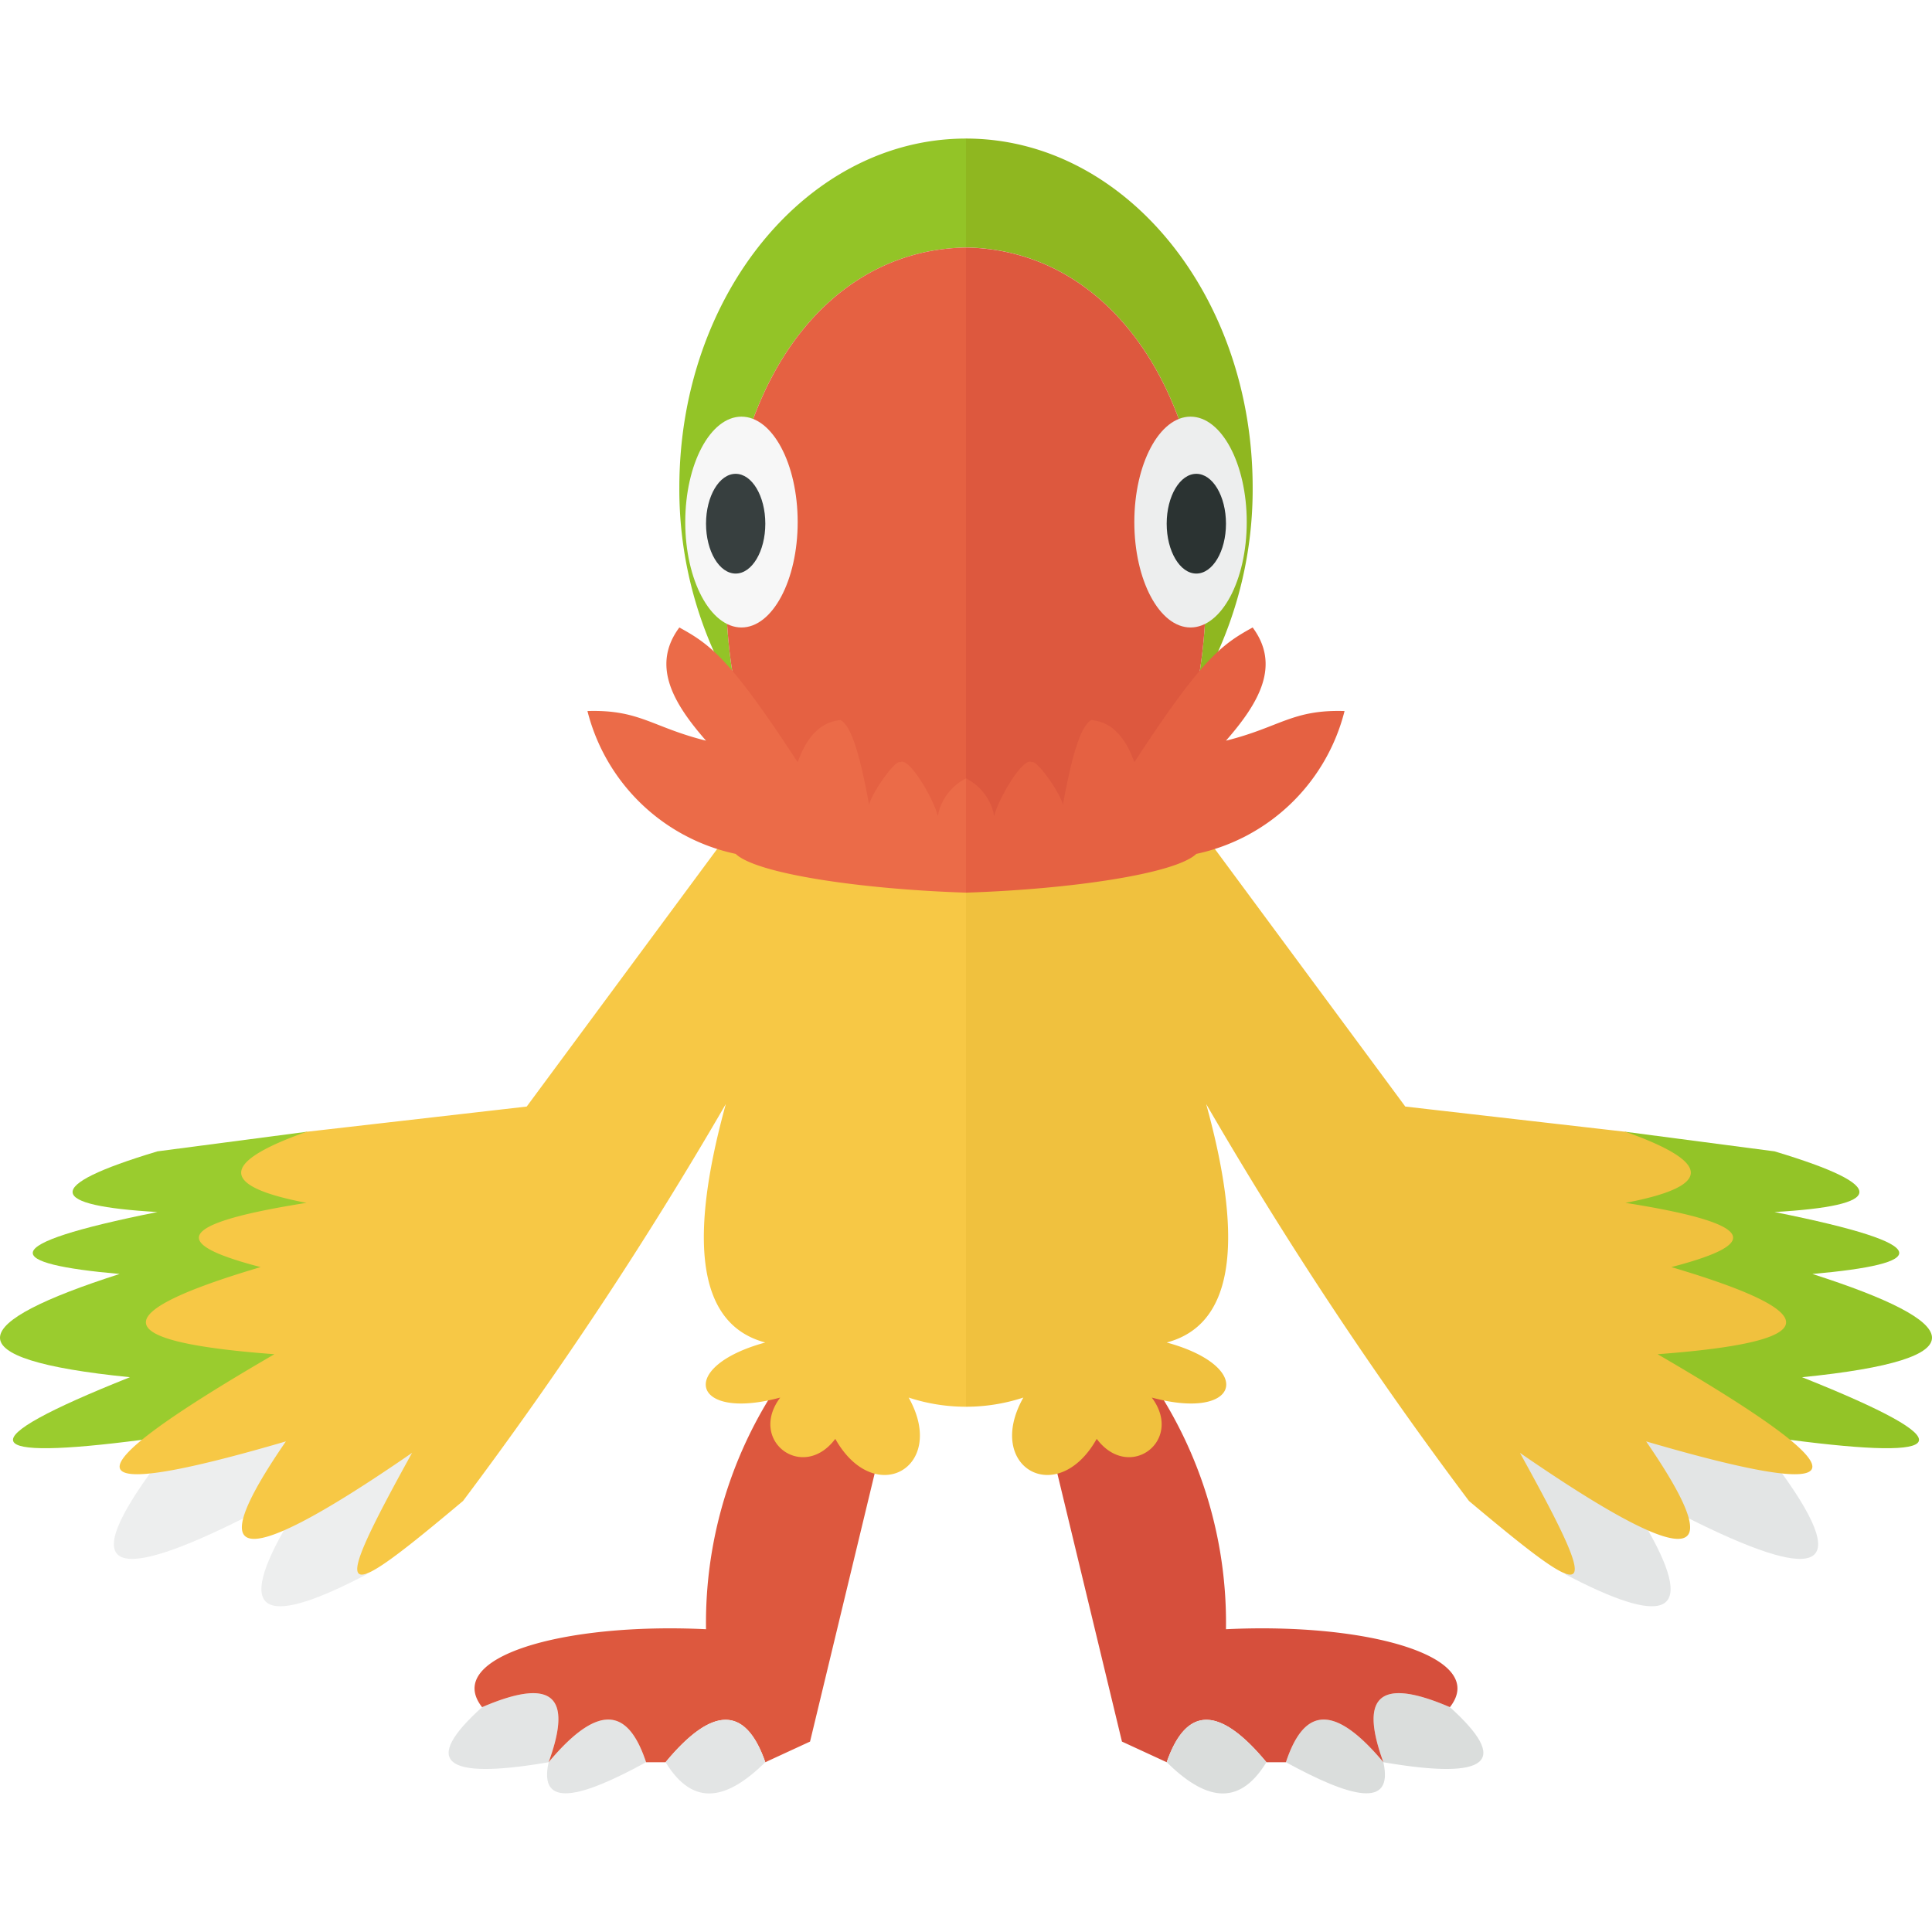 <svg xmlns="http://www.w3.org/2000/svg" viewBox="0 0 32 32"><path d="M6.065 19.07l-.988-.324-2.469.324c-1.947.585-1.8.901 0 1.005-2.764.553-2.526.858-.627 1.026-2.514.806-2.825 1.41.171 1.71-2.768 1.103-2.451 1.382.2 1.037l3.333-.886z" fill="#9acc2e"/><path d="M7.508 24.215L6.065 26.08c-1.574.826-2.2.745-1.364-.731l-.67-.201c-2.042 1.024-2.773.955-1.548-.743l.55-.418 2.69-.683 1.785.38z" fill="#edeeee"/><path d="M9.087 29.188c-.173.777.536.59 1.614 0-.269-.81-.722-1.066-1.614 0zm-1.102-.912c-.994.895-.665 1.216 1.102.912.358-.983.177-1.462-1.102-.912z" fill="#e3e5e5"/><path d="M14.662 23.68l-1.245-1.443a7.112 7.112 0 00-1.723 4.748c-2.375-.115-4.359.464-3.709 1.291 1.279-.55 1.46-.071 1.102.912.892-1.066 1.345-.81 1.614 0h.323c.77-.93 1.324-.944 1.652 0l.741-.342z" fill="#dd583e"/><path d="M11.024 29.188c.473.774 1.041.6 1.652 0-.328-.944-.882-.93-1.652 0z" fill="#e3e5e5"/><path d="M13.358 12.06l-4.634 6.268-3.647.418c-1.412.5-1.474.897 0 1.177-2.46.388-2.033.732-.76 1.064-2.895.857-2.21 1.261.228 1.443-3.607 2.093-3.283 2.46.19 1.444-1.311 1.906-.99 2.314 2.09.19-1.417 2.562-1.205 2.516.844.797a66.421 66.421 0 004.353-6.575c-.665 2.41-.403 3.67.654 3.95-1.47.4-1.222 1.31.247.912-.537.716.375 1.4.912.684.651 1.158 1.867.474 1.215-.684a3.035 3.035 0 00.95.152v-8.695z" fill="#f7c845"/><path d="M11.252 8.076a6.584 6.584 0 00.945 3.43 8.842 8.842 0 01-.155-1.189C11.819 6.667 13.535 4.137 16 4.1V2.295c-2.622 0-4.748 2.588-4.748 5.78z" fill="#93c427"/><path d="M12.042 10.317a8.842 8.842 0 00.155 1.19A4.526 4.526 0 0016 13.857V4.1c-2.465.038-4.18 2.567-3.958 6.218z" fill="#e56142"/><ellipse cx="12.281" cy="8.647" rx=".931" ry="1.746" fill="#f7f7f7"/><ellipse cx="12.185" cy="8.674" rx=".491" ry=".826" fill="#373f3f"/><path d="M15.533 13.518c-.066-.287-.482-.989-.62-.893-.093-.063-.602.696-.508.759-.132-.724-.276-1.343-.481-1.457-.323.026-.558.265-.712.698-1.112-1.705-1.439-1.947-1.96-2.232-.469.632-.1 1.255.442 1.875-.893-.223-1.1-.518-1.964-.491a3.226 3.226 0 002.455 2.366c.349.333 2.102.587 3.815.642v-1.892a.872.872 0 00-.467.625z" fill="#eb6b48"/><path d="M25.935 19.07l.988-.324 2.469.324c1.947.585 1.8.901 0 1.005 2.764.553 2.526.858.627 1.026 2.514.806 2.825 1.41-.171 1.71 2.768 1.103 2.451 1.382-.2 1.037l-3.333-.886z" fill="#93c427"/><path d="M24.492 24.215l1.443 1.865c1.574.826 2.2.745 1.364-.731l.67-.201c2.042 1.024 2.773.955 1.548-.743l-.55-.418-2.69-.683-1.785.38z" fill="#e3e5e5"/><path d="M22.913 29.188c.173.777-.536.59-1.614 0 .269-.81.722-1.066 1.614 0zm1.102-.912c.994.895.665 1.216-1.102.912-.358-.983-.177-1.462 1.102-.912z" fill="#dadddc"/><path d="M17.338 23.68l1.245-1.443a7.112 7.112 0 011.723 4.748c2.375-.115 4.359.464 3.709 1.291-1.279-.55-1.46-.071-1.102.912-.892-1.066-1.345-.81-1.614 0h-.323c-.77-.93-1.324-.944-1.652 0l-.741-.342z" fill="#d64f3c"/><path d="M20.976 29.188c-.473.774-1.041.6-1.652 0 .328-.944.882-.93 1.652 0z" fill="#dadddc"/><path d="M18.642 12.06l4.634 6.268 3.647.418c1.412.5 1.474.897 0 1.177 2.46.388 2.033.732.76 1.064 2.895.857 2.21 1.261-.228 1.443 3.607 2.093 3.283 2.46-.19 1.444 1.311 1.906.99 2.314-2.09.19 1.417 2.562 1.205 2.516-.844.797a66.421 66.421 0 01-4.353-6.575c.665 2.41.403 3.67-.654 3.95 1.47.4 1.222 1.31-.247.912.537.716-.375 1.4-.912.684-.651 1.158-1.867.474-1.215-.684a3.035 3.035 0 01-.95.152v-8.695z" fill="#f0c13e"/><path d="M20.748 8.076a6.584 6.584 0 01-.945 3.43 8.842 8.842 0 00.155-1.189c.223-3.65-1.493-6.18-3.958-6.218V2.295c2.622 0 4.748 2.588 4.748 5.78z" fill="#8fb720"/><path d="M19.958 10.317a8.842 8.842 0 01-.155 1.19A4.526 4.526 0 0116 13.857V4.1c2.465.038 4.18 2.567 3.958 6.218z" fill="#dd583e"/><ellipse cx="19.719" cy="8.647" rx=".931" ry="1.746" fill="#edeeee"/><ellipse cx="19.815" cy="8.674" rx=".491" ry=".826" fill="#2b3332"/><path d="M16.467 13.518c.066-.287.482-.989.62-.893.093-.063.602.696.508.759.132-.724.276-1.343.48-1.457.324.026.56.265.713.698 1.112-1.705 1.439-1.947 1.96-2.232.469.632.1 1.255-.442 1.875.893-.223 1.1-.518 1.964-.491a3.226 3.226 0 01-2.455 2.366c-.349.333-2.102.587-3.815.642v-1.892a.872.872 0 01.467.625z" fill="#e56142"/></svg>